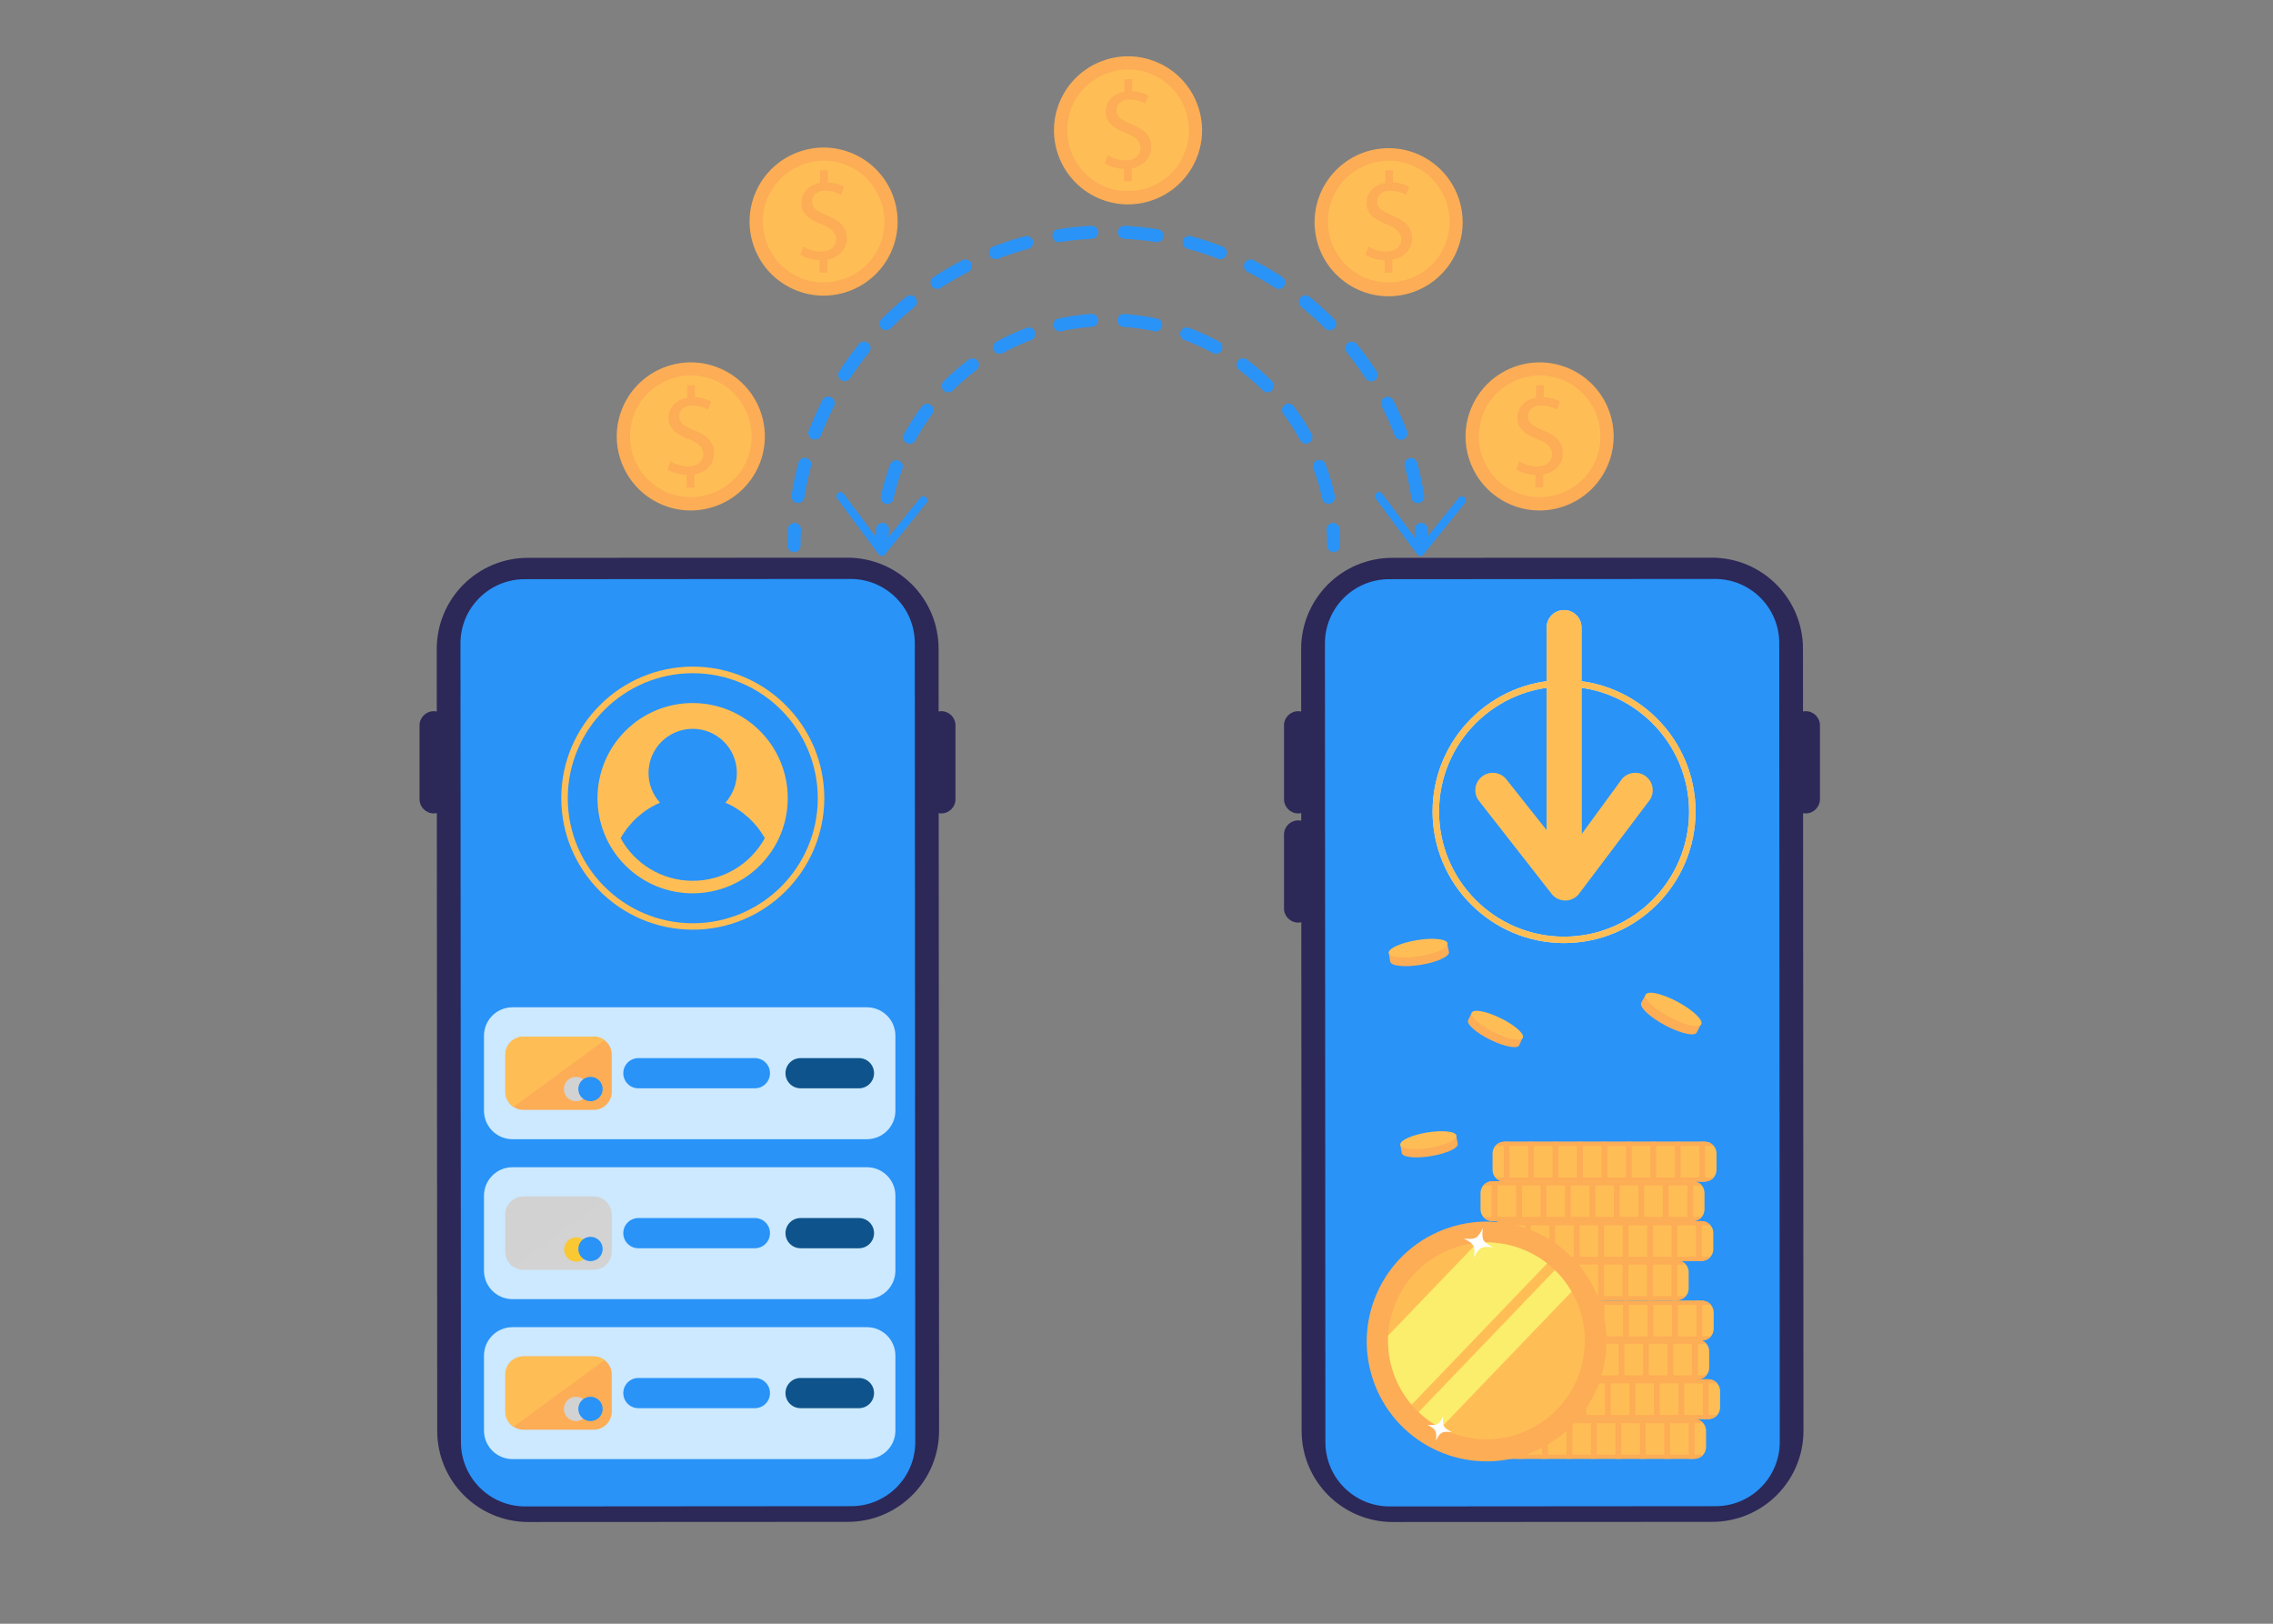 <svg xmlns="http://www.w3.org/2000/svg" xmlns:xlink="http://www.w3.org/1999/xlink" version="1.1" id="Слой_1" x="0px" y="0px" viewBox="0 0 2800 2000" style="enable-background:new 0 0 2800 2000;" xml:space="preserve">
<rect x="0" y="0" width="2800" height="2000" fill="#808080" stroke="none"/>
<style type="text/css">
	.st0{fill:#2C2858;}
	.st1{fill:#2993F7;}
	.st2{fill:#FCAD56;}
	.st3{fill:#FFBE55;}
	.st4{fill:#FAEE6C;}
	.st5{fill:#FFFFFF;}
	.st6{fill:#CCE9FF;}
	.st7{fill:#0E538B;}
	.st8{fill:#D2D2D2;}
	.st9{fill:#D3D3D3;}
	.st10{fill:#FAC832;}
</style>
<path class="st0" d="M1044.5,1874.5l-393.5,0.2c-62.1,0-112.4-50.2-112.4-112.3l-0.6-962.9c0-62.1,50.2-112.4,112.3-112.4l393.5-0.2  c62.1,0,112.4,50.2,112.4,112.3l0.6,962.9C1156.8,1824.1,1106.5,1874.4,1044.5,1874.5z"/>
<path class="st1" d="M1048.5,1855.2l-401.6,0.3c-43.6,0-79-35.3-79.1-79l-0.6-984c0-43.6,35.3-79,79-79.1l401.6-0.3  c43.6,0,79,35.3,79.1,79l0.6,984C1127.5,1819.8,1092.2,1855.2,1048.5,1855.2z"/>
<path class="st0" d="M534.3,1001.9L534.3,1001.9c-9.7,0-17.5-7.9-17.5-17.5v-90.9c0-9.7,7.9-17.5,17.5-17.5l0,0  c9.7,0,17.5,7.8,17.5,17.5v90.9C551.8,994,544,1001.9,534.3,1001.9z"/>
<path class="st0" d="M1159.5,1001.9L1159.5,1001.9c-9.7,0-17.5-7.9-17.5-17.5v-90.9c0-9.7,7.9-17.5,17.5-17.5l0,0  c9.7,0,17.5,7.8,17.5,17.5v90.9C1177.1,994,1169.2,1001.9,1159.5,1001.9z"/>
<g>
	<path class="st0" d="M2109.3,1874.5l-393.5,0.2c-62.1,0-112.4-50.2-112.4-112.3l-0.6-962.9c0-62.1,50.2-112.4,112.3-112.4   l393.5-0.2c62.1,0,112.4,50.2,112.4,112.3l0.6,962.9C2221.7,1824.1,2171.4,1874.4,2109.3,1874.5z"/>
	<path class="st1" d="M2113.4,1855.2l-401.6,0.3c-43.6,0-79-35.3-79.1-79l-0.6-984c0-43.6,35.3-79,79-79.1l401.6-0.3   c43.6,0,79,35.3,79.1,79l0.6,984C2192.4,1819.8,2157,1855.2,2113.4,1855.2z"/>
	<path class="st0" d="M1599.2,1001.9L1599.2,1001.9c-9.7,0-17.5-7.9-17.5-17.5v-90.9c0-9.7,7.8-17.5,17.5-17.5l0,0   c9.7,0,17.5,7.8,17.5,17.5v90.9C1616.7,994,1608.8,1001.9,1599.2,1001.9z"/>
	<path class="st0" d="M2224.4,1001.9L2224.4,1001.9c-9.7,0-17.5-7.9-17.5-17.5v-90.9c0-9.7,7.9-17.5,17.5-17.5l0,0   c9.7,0,17.5,7.8,17.5,17.5v90.9C2241.9,994,2234.1,1001.9,2224.4,1001.9z"/>
	<path class="st0" d="M1599.2,1136.4L1599.2,1136.4c-9.7,0-17.5-7.8-17.5-17.5v-90.9c0-9.7,7.8-17.5,17.5-17.5l0,0   c9.7,0,17.5,7.8,17.5,17.5v90.9C1616.7,1128.5,1608.8,1136.4,1599.2,1136.4z"/>
</g>
<g>
	<path class="st2" d="M934.5,574.1c-20.2,46.1-74,67.2-120.1,47c-46.1-20.2-67.2-74-47-120.1c20.2-46.1,74-67.2,120.1-47   C933.7,474.2,954.7,527.9,934.5,574.1z"/>
	<path class="st3" d="M919.6,567.5c-18,42.3-71.8,58-109.8,32.5c-24.2-15.8-37.4-45.2-32.8-74c7.1-48.6,60.3-77,104.1-57.2   C918.2,484.8,936.4,529.8,919.6,567.5z"/>
	<g>
		<path class="st2" d="M845.8,600.5l0-15.5c-8.9-0.1-18.1-2.9-23.5-6.7l3.7-10.3c5.5,3.7,13.5,6.6,22.1,6.5    c10.9,0,18.3-6.3,18.2-15.1c0-8.4-6-13.6-17.4-18.2c-15.7-6.1-25.4-13.1-25.4-26.5c0-12.7,9-22.4,23.1-24.8l0-15.5l9.5,0l0,14.9    c9.2,0.3,15.5,2.7,20,5.3l-3.8,10.1c-3.2-1.8-9.5-5.2-19.4-5.2c-11.8,0-16.3,7.1-16.2,13.2c0,8,5.7,12,19.1,17.5    c15.8,6.4,23.8,14.4,23.9,28c0,12.1-8.4,23.5-24.2,26.2l0,16L845.8,600.5z"/>
	</g>
</g>
<g>
	<path class="st2" d="M1098.1,309.5c-20.2,46.1-74,67.2-120.1,47c-46.1-20.2-67.2-74-47-120.1c20.2-46.1,74-67.2,120.1-47   C1097.3,209.6,1118.3,263.4,1098.1,309.5z"/>
	<path class="st3" d="M1083.2,303c-18,42.3-71.8,58-109.8,32.5c-24.2-15.8-37.4-45.2-32.8-74c7.1-48.6,60.3-77,104.1-57.2   C1081.8,220.3,1100,265.2,1083.2,303z"/>
	<g>
		<path class="st2" d="M1009.4,335.9l0-15.5c-8.9-0.1-18.1-2.9-23.5-6.7l3.7-10.3c5.5,3.7,13.5,6.6,22.1,6.5    c10.9,0,18.3-6.3,18.2-15.1c0-8.4-6-13.6-17.4-18.2c-15.7-6.1-25.4-13.1-25.4-26.5c0-12.7,9-22.4,23.1-24.8l0-15.5l9.5,0l0,14.9    c9.2,0.3,15.5,2.7,20,5.3l-3.8,10.1c-3.2-1.8-9.5-5.2-19.4-5.2c-11.8,0-16.3,7.1-16.2,13.2c0,8,5.7,12,19.1,17.5    c15.8,6.4,23.8,14.4,23.9,28c0,12.1-8.4,23.5-24.2,26.2l0,16L1009.4,335.9z"/>
	</g>
</g>
<ellipse transform="matrix(0.988 -0.154 0.154 0.988 -21.627 267.538)" class="st2" cx="1710.7" cy="272.9" rx="91.2" ry="91.2"/>
<path class="st3" d="M1779.3,303c-18,42.3-71.8,58-109.8,32.5c-24.2-15.8-37.4-45.2-32.8-74c7.1-48.6,60.3-77,104.1-57.2  C1778,220.3,1796.2,265.2,1779.3,303z"/>
<g>
	<path class="st2" d="M1705.6,335.9l0-15.5c-8.9-0.1-18.1-2.9-23.5-6.7l3.7-10.3c5.5,3.7,13.5,6.6,22.1,6.5   c10.9,0,18.3-6.3,18.2-15.1c0-8.4-6-13.6-17.4-18.2c-15.7-6.1-25.4-13.1-25.4-26.5c0-12.7,9-22.4,23.1-24.8l0-15.5l9.5,0l0,14.9   c9.2,0.3,15.5,2.7,20,5.3l-3.8,10.1c-3.2-1.8-9.5-5.2-19.4-5.2c-11.8,0-16.3,7.1-16.2,13.2c0,8,5.7,12,19.1,17.5   c15.8,6.4,23.8,14.4,23.9,28c0,12.1-8.4,23.5-24.2,26.2l0,16L1705.6,335.9z"/>
</g>
<g>
	<path class="st2" d="M1980.1,574.1c-20.2,46.1-74,67.2-120.1,47c-46.1-20.2-67.2-74-47-120.1c20.2-46.1,74-67.2,120.1-47   C1979.3,474.2,2000.3,527.9,1980.1,574.1z"/>
	<path class="st3" d="M1965.2,567.5c-18,42.3-71.8,58-109.8,32.5c-24.2-15.8-37.4-45.2-32.8-74c7.1-48.6,60.3-77,104.1-57.2   C1963.8,484.8,1982,529.8,1965.2,567.5z"/>
	<g>
		<path class="st2" d="M1891.4,600.5l0-15.5c-8.9-0.1-18.1-2.9-23.5-6.7l3.7-10.3c5.5,3.7,13.5,6.6,22.1,6.5    c10.9,0,18.3-6.3,18.2-15.1c0-8.4-6-13.6-17.4-18.2c-15.7-6.1-25.4-13.1-25.4-26.5c0-12.7,9-22.4,23.1-24.8l0-15.5l9.5,0l0,14.9    c9.2,0.3,15.5,2.7,20,5.3l-3.8,10.1c-3.2-1.8-9.5-5.2-19.4-5.2c-11.8,0-16.3,7.1-16.2,13.2c0,8,5.7,12,19.1,17.5    c15.8,6.4,23.8,14.4,23.9,28c0,12.1-8.4,23.5-24.2,26.2l0,16L1891.4,600.5z"/>
	</g>
</g>
<g>
	<path class="st2" d="M1473.1,197.1c-20.2,46.1-74,67.2-120.1,47c-46.1-20.2-67.2-74-47-120.1c20.2-46.1,74-67.2,120.1-47   C1472.3,97.2,1493.3,151,1473.1,197.1z"/>
	<path class="st3" d="M1458.2,190.6c-18,42.3-71.8,58-109.8,32.5c-24.2-15.8-37.4-45.2-32.8-74c7.1-48.6,60.3-77,104.1-57.2   C1456.9,107.9,1475,152.8,1458.2,190.6z"/>
	<g>
		<path class="st2" d="M1384.4,223.5l0-15.5c-8.9-0.1-18.1-2.9-23.5-6.7l3.7-10.3c5.5,3.7,13.5,6.6,22.1,6.5    c10.9,0,18.3-6.3,18.2-15.1c0-8.4-6-13.6-17.4-18.2c-15.7-6.1-25.4-13.1-25.4-26.5c0-12.7,9-22.4,23.1-24.8l0-15.5l9.5,0l0,14.9    c9.2,0.3,15.5,2.7,20,5.3l-3.8,10.1c-3.2-1.8-9.5-5.2-19.4-5.2c-11.8,0-16.3,7.1-16.2,13.2c0,8,5.7,12,19.1,17.4    c15.8,6.4,23.8,14.4,23.9,28c0,12.1-8.4,23.5-24.2,26.2l0,16L1384.4,223.5z"/>
	</g>
</g>
<g>
	<g>
		<g>
			<g>
				<path class="st1" d="M1751.2,680.1c-4.4,0-8-3.6-8-8c0-6.5-0.2-13.1-0.5-19.6c-0.2-4.4,3.2-8.2,7.6-8.4c4.4-0.2,8.2,3.2,8.4,7.6      c0.3,6.8,0.5,13.6,0.5,20.4C1759.2,676.5,1755.6,680.1,1751.2,680.1z"/>
			</g>
			<g>
				<path class="st1" d="M1746.5,619.8c-3.9,0-7.3-2.8-7.9-6.8c-2-13-4.8-26.1-8.2-38.8c-1.1-4.3,1.4-8.7,5.7-9.8      c4.3-1.1,8.7,1.4,9.8,5.7c3.5,13.3,6.4,26.9,8.5,40.4c0.7,4.4-2.3,8.5-6.7,9.1C1747.4,619.8,1747,619.8,1746.5,619.8z       M983,619.5c-0.4,0-0.8,0-1.3-0.1c-4.4-0.7-7.3-4.8-6.7-9.1c2.1-13.6,5-27.2,8.6-40.4c1.1-4.3,5.5-6.8,9.8-5.7      c4.3,1.1,6.8,5.5,5.7,9.8c-3.4,12.7-6.2,25.7-8.2,38.8C990.2,616.7,986.8,619.5,983,619.5z M1725.7,541.7c-3.2,0-6.3-2-7.5-5.1      c-4.7-12.3-10.1-24.5-16.1-36.2c-2-3.9-0.4-8.8,3.5-10.8c3.9-2,8.8-0.4,10.8,3.5c6.2,12.2,11.9,24.9,16.8,37.8      c1.6,4.1-0.5,8.8-4.6,10.3C1727.6,541.6,1726.7,541.7,1725.7,541.7z M1003.8,541.4c-1,0-1.9-0.2-2.9-0.5      c-4.1-1.6-6.2-6.2-4.6-10.3c4.9-12.8,10.6-25.5,16.8-37.7c2-3.9,6.8-5.5,10.8-3.5c3.9,2,5.5,6.8,3.5,10.8      c-6,11.7-11.4,23.9-16.1,36.2C1010.1,539.5,1007.1,541.4,1003.8,541.4z M1689,469.7c-2.6,0-5.2-1.3-6.7-3.6      c-7.2-11-15-21.8-23.3-32.1c-2.8-3.4-2.3-8.5,1.2-11.3c3.4-2.8,8.5-2.3,11.3,1.2c8.6,10.7,16.8,21.9,24.3,33.4      c2.4,3.7,1.4,8.7-2.3,11.1C1692,469.3,1690.5,469.7,1689,469.7z M1040.6,469.5c-1.5,0-3-0.4-4.4-1.3c-3.7-2.4-4.8-7.4-2.3-11.1      c7.5-11.5,15.7-22.7,24.3-33.4c2.8-3.4,7.8-4,11.3-1.2c3.4,2.8,4,7.8,1.2,11.3c-8.3,10.2-16.1,21-23.3,32      C1045.8,468.2,1043.2,469.5,1040.6,469.5z M1638.1,406.9c-2,0-4.1-0.8-5.7-2.3c-9.3-9.3-19.2-18.2-29.4-26.5      c-3.4-2.8-4-7.8-1.2-11.3c2.8-3.4,7.8-4,11.3-1.2c10.7,8.6,21,17.9,30.7,27.7c3.1,3.1,3.1,8.2,0,11.3      C1642.2,406.1,1640.2,406.9,1638.1,406.9z M1091.5,406.7c-2,0-4.1-0.8-5.7-2.3c-3.1-3.1-3.1-8.2,0-11.3c9.7-9.7,20-19,30.7-27.6      c3.4-2.8,8.5-2.3,11.3,1.2c2.8,3.4,2.3,8.5-1.2,11.3c-10.2,8.3-20.1,17.2-29.5,26.5C1095.6,406,1093.5,406.7,1091.5,406.7z       M1575.4,356c-1.5,0-3-0.4-4.4-1.3c-11-7.2-22.6-13.9-34.3-19.9c-3.9-2-5.5-6.8-3.5-10.8c2-3.9,6.8-5.5,10.8-3.5      c12.2,6.2,24.2,13.2,35.7,20.7c3.7,2.4,4.8,7.4,2.3,11.1C1580.5,354.7,1578,356,1575.4,356z M1154.3,355.9      c-2.6,0-5.2-1.3-6.7-3.6c-2.4-3.7-1.4-8.7,2.3-11.1c11.5-7.5,23.5-14.4,35.8-20.7c3.9-2,8.8-0.4,10.8,3.5      c2,3.9,0.4,8.8-3.5,10.8c-11.7,6-23.3,12.7-34.3,19.8C1157.3,355.4,1155.8,355.9,1154.3,355.9z M1503.4,319.2      c-1,0-1.9-0.2-2.9-0.5c-12.3-4.7-25-8.8-37.7-12.3c-4.3-1.1-6.8-5.5-5.7-9.8c1.1-4.3,5.5-6.8,9.8-5.7      c13.3,3.5,26.5,7.8,39.3,12.8c4.1,1.6,6.2,6.2,4.6,10.3C1509.7,317.3,1506.6,319.2,1503.4,319.2z M1226.3,319.1      c-3.2,0-6.2-2-7.5-5.1c-1.6-4.1,0.5-8.8,4.6-10.3c12.8-4.9,26-9.2,39.3-12.7c4.3-1.1,8.7,1.4,9.8,5.7c1.1,4.3-1.4,8.7-5.7,9.8      c-12.7,3.4-25.4,7.5-37.7,12.2C1228.2,319,1227.3,319.1,1226.3,319.1z M1425.4,298.3c-0.4,0-0.8,0-1.3-0.1      c-13-2-26.2-3.4-39.4-4.1c-4.4-0.2-7.8-4-7.6-8.4c0.2-4.4,4-7.8,8.4-7.6c13.7,0.7,27.5,2.2,41.1,4.3c4.4,0.7,7.3,4.8,6.7,9.1      C1432.6,295.5,1429.2,298.3,1425.4,298.3z M1304.4,298.3c-3.9,0-7.3-2.8-7.9-6.8c-0.7-4.4,2.3-8.5,6.7-9.1      c13.5-2.1,27.3-3.6,41.1-4.3c4.4-0.2,8.2,3.2,8.4,7.6c0.2,4.4-3.2,8.2-7.6,8.4c-13.2,0.7-26.4,2-39.4,4.1      C1305.2,298.3,1304.8,298.3,1304.4,298.3z"/>
			</g>
			<g>
				<path class="st1" d="M978.2,680.1c-4.4,0-8-3.6-8-8c0-6.8,0.2-13.6,0.5-20.4c0.2-4.4,4-7.8,8.4-7.6c4.4,0.2,7.8,4,7.6,8.4      c-0.3,6.5-0.5,13.1-0.5,19.6C986.2,676.5,982.6,680.1,978.2,680.1z"/>
			</g>
		</g>
	</g>
	<g>
		<g>
			<g>
				<path class="st1" d="M1086.5,680.1c-4.4,0-8-3.6-8-8c0-6.8,0.2-13.8,0.7-20.6c0.3-4.4,4.1-7.7,8.5-7.4c4.4,0.3,7.7,4.1,7.4,8.5      c-0.5,6.4-0.7,13-0.7,19.4C1094.5,676.5,1090.9,680.1,1086.5,680.1z"/>
			</g>
			<g>
				<path class="st1" d="M1092.9,620.8c-0.6,0-1.1-0.1-1.7-0.2c-4.3-0.9-7.1-5.2-6.1-9.5c2.9-13.3,6.8-26.5,11.5-39.2      c1.5-4.1,6.2-6.2,10.3-4.7c4.1,1.5,6.2,6.2,4.7,10.3c-4.5,12-8.1,24.5-10.9,37C1099.9,618.3,1096.5,620.8,1092.9,620.8z       M1636.6,620.6c-3.7,0-7-2.6-7.8-6.3c-2.7-12.5-6.4-25-10.9-37c-1.5-4.1,0.5-8.7,4.7-10.3c4.1-1.5,8.7,0.5,10.3,4.7      c4.8,12.7,8.6,25.9,11.5,39.2c0.9,4.3-1.8,8.6-6.1,9.5C1637.7,620.6,1637.1,620.6,1636.6,620.6z M1120.5,546.7      c-1.3,0-2.6-0.3-3.8-1c-3.9-2.1-5.3-7-3.2-10.9c6.5-11.9,14-23.4,22.1-34.3c2.7-3.5,7.7-4.2,11.2-1.6c3.5,2.7,4.3,7.7,1.6,11.2      c-7.7,10.3-14.7,21.2-20.9,32.4C1126.1,545.2,1123.4,546.7,1120.5,546.7z M1608.8,546.5c-2.8,0-5.6-1.5-7-4.2      c-6.2-11.2-13.2-22.1-20.9-32.4c-2.7-3.5-1.9-8.5,1.6-11.2c3.5-2.7,8.5-1.9,11.2,1.6c8.2,10.9,15.6,22.4,22.1,34.3      c2.1,3.9,0.7,8.7-3.2,10.9C1611.5,546.2,1610.1,546.5,1608.8,546.5z M1168.1,483.3c-2,0-4.1-0.8-5.7-2.3      c-3.1-3.1-3.1-8.2,0-11.3c9.6-9.6,20-18.6,30.8-26.7c3.5-2.6,8.5-1.9,11.2,1.6c2.6,3.5,1.9,8.6-1.6,11.2      c-10.3,7.7-20,16.2-29.1,25.2C1172.1,482.6,1170.1,483.3,1168.1,483.3z M1561.3,483.2c-2,0-4.1-0.8-5.7-2.3      c-9.1-9.1-18.9-17.6-29.1-25.2c-3.5-2.6-4.3-7.7-1.6-11.2c2.6-3.5,7.7-4.3,11.2-1.6c10.9,8.1,21.2,17.1,30.9,26.7      c3.1,3.1,3.1,8.2,0,11.3C1565.4,482.5,1563.4,483.2,1561.3,483.2z M1231.4,435.9c-2.8,0-5.6-1.5-7-4.2      c-2.1-3.9-0.7-8.7,3.2-10.9c11.9-6.5,24.4-12.2,37.1-17c4.1-1.5,8.7,0.6,10.3,4.7c1.5,4.1-0.6,8.7-4.7,10.3      c-12,4.5-23.8,9.9-35,16C1234,435.6,1232.7,435.9,1231.4,435.9z M1497.9,435.8c-1.3,0-2.6-0.3-3.8-1      c-11.3-6.2-23.1-11.5-35.1-16c-4.1-1.5-6.2-6.1-4.7-10.3c1.5-4.1,6.1-6.2,10.3-4.7c12.7,4.7,25.2,10.4,37.1,17      c3.9,2.1,5.3,7,3.2,10.9C1503.5,434.3,1500.8,435.8,1497.9,435.8z M1305.5,408.2c-3.7,0-7-2.6-7.8-6.3c-0.9-4.3,1.8-8.6,6.1-9.5      c13.2-2.9,26.8-4.8,40.4-5.8c4.4-0.3,8.2,3,8.5,7.4s-3,8.2-7.4,8.5c-12.8,0.9-25.6,2.7-38.1,5.4      C1306.6,408.2,1306.1,408.2,1305.5,408.2z M1423.7,408.2c-0.6,0-1.1-0.1-1.7-0.2c-12.5-2.7-25.3-4.5-38.1-5.4      c-4.4-0.3-7.7-4.1-7.4-8.5c0.3-4.4,4.1-7.7,8.5-7.4c13.6,1,27.2,2.9,40.4,5.7c4.3,0.9,7.1,5.2,6.1,9.5      C1430.7,405.6,1427.4,408.2,1423.7,408.2z"/>
			</g>
			<g>
				<path class="st1" d="M1642.9,680.1c-4.4,0-8-3.6-8-8c0-6.5-0.2-13-0.7-19.4c-0.3-4.4,3-8.2,7.4-8.5c4.4-0.3,8.2,3,8.5,7.4      c0.5,6.8,0.7,13.7,0.7,20.6C1650.9,676.5,1647.4,680.1,1642.9,680.1z"/>
			</g>
		</g>
	</g>
	<g>
		<path class="st1" d="M1749.8,684.8C1749.8,684.8,1749.7,684.8,1749.8,684.8c-1.6,0-3.1-0.8-4-2l-51.1-68.7c-1.6-2.2-1.2-5.3,1-7    c2.2-1.6,5.3-1.2,7,1l47.2,63.5l47-58.4c1.7-2.1,4.9-2.5,7-0.8c2.1,1.7,2.5,4.9,0.8,7l-51.1,63.4    C1752.8,684.1,1751.3,684.8,1749.8,684.8z"/>
	</g>
	<g>
		<path class="st1" d="M1086.4,684.8C1086.3,684.8,1086.3,684.8,1086.4,684.8c-1.6,0-3.1-0.8-4-2l-51.1-68.7c-1.6-2.2-1.2-5.3,1-7    c2.2-1.6,5.3-1.2,7,1l47.2,63.5l47-58.4c1.7-2.1,4.9-2.5,7-0.8c2.1,1.7,2.5,4.9,0.8,7l-51.1,63.4    C1089.3,684.1,1087.9,684.8,1086.4,684.8z"/>
	</g>
</g>
<g>
	<g>
		<g>
			<path class="st3" d="M2101.6,1762.2v20.3c0,7.9-6.4,14.3-14.3,14.3H1840c-7.9,0-14.3-6.4-14.3-14.3v-20.3c0-3.5,1.3-6.8,3.4-9.3     c2.6-3.1,6.6-5.1,10.9-5.1h247.3c4.4,0,8.3,2,10.9,5.1C2100.3,1755.5,2101.6,1758.7,2101.6,1762.2z"/>
			<rect x="1839.3" y="1747.9" class="st2" width="7.2" height="48.9"/>
			<rect x="1869.5" y="1747.9" class="st2" width="7.2" height="48.9"/>
			<rect x="1899.6" y="1747.9" class="st2" width="7.2" height="48.9"/>
			<rect x="1929.7" y="1747.9" class="st2" width="7.2" height="48.9"/>
			<rect x="1959.8" y="1747.9" class="st2" width="7.2" height="48.9"/>
			<rect x="1989.9" y="1747.9" class="st2" width="7.2" height="48.9"/>
			<rect x="2020.1" y="1747.9" class="st2" width="7.2" height="48.9"/>
			<rect x="2050.2" y="1747.9" class="st2" width="7.2" height="48.9"/>
			<rect x="2080.3" y="1747.9" class="st2" width="7.2" height="48.9"/>
			<path class="st2" d="M2098.2,1753H1829c2.6-3.1,6.6-5.1,10.9-5.1h247.3C2091.6,1747.9,2095.6,1749.8,2098.2,1753z"/>
			<path class="st2" d="M2098.2,1791.7H1829c2.6,3.1,6.6,5.1,10.9,5.1h247.3C2091.6,1796.8,2095.6,1794.8,2098.2,1791.7z"/>
		</g>
		<g>
			<path class="st3" d="M2118.9,1713.3v20.3c0,7.9-6.4,14.3-14.3,14.3h-247.3c-7.9,0-14.3-6.4-14.3-14.3v-20.3     c0-3.5,1.3-6.8,3.4-9.3c2.6-3.1,6.6-5.1,10.9-5.1h247.3c4.4,0,8.3,2,10.9,5.1C2117.6,1706.5,2118.9,1709.8,2118.9,1713.3z"/>
			<rect x="1856.6" y="1699" class="st2" width="7.2" height="48.9"/>
			<rect x="1886.8" y="1699" class="st2" width="7.2" height="48.9"/>
			<rect x="1916.9" y="1699" class="st2" width="7.2" height="48.9"/>
			<rect x="1947" y="1699" class="st2" width="7.2" height="48.9"/>
			<rect x="1977.1" y="1699" class="st2" width="7.2" height="48.9"/>
			<rect x="2007.2" y="1699" class="st2" width="7.2" height="48.9"/>
			<rect x="2037.4" y="1699" class="st2" width="7.2" height="48.9"/>
			<rect x="2067.5" y="1699" class="st2" width="7.2" height="48.9"/>
			<rect x="2097.6" y="1699" class="st2" width="7.2" height="48.9"/>
			<path class="st2" d="M2115.5,1704h-269.2c2.6-3.1,6.6-5.1,10.9-5.1h247.3C2108.9,1698.9,2112.9,1700.9,2115.5,1704z"/>
			<path class="st2" d="M2115.5,1742.8h-269.2c2.6,3.1,6.6,5.1,10.9,5.1h247.3C2108.9,1747.9,2112.9,1745.9,2115.5,1742.8z"/>
		</g>
		<g>
			<path class="st3" d="M2105.5,1664.4v20.3c0,7.9-6.4,14.3-14.3,14.3h-247.3c-7.9,0-14.3-6.4-14.3-14.3v-20.3     c0-3.5,1.3-6.8,3.4-9.3c2.6-3.1,6.6-5.1,10.9-5.1h247.3c4.4,0,8.3,2,10.9,5.1C2104.2,1657.7,2105.5,1660.9,2105.5,1664.4z"/>
			<rect x="1843.2" y="1650.1" class="st2" width="7.2" height="48.9"/>
			<rect x="1873.4" y="1650.1" class="st2" width="7.2" height="48.9"/>
			<rect x="1903.5" y="1650.1" class="st2" width="7.2" height="48.9"/>
			<rect x="1933.6" y="1650.1" class="st2" width="7.2" height="48.9"/>
			<rect x="1963.7" y="1650.1" class="st2" width="7.2" height="48.9"/>
			<rect x="1993.8" y="1650.1" class="st2" width="7.2" height="48.9"/>
			<rect x="2023.9" y="1650.1" class="st2" width="7.2" height="48.9"/>
			<rect x="2054.1" y="1650.1" class="st2" width="7.2" height="48.9"/>
			<rect x="2084.2" y="1650.1" class="st2" width="7.2" height="48.9"/>
			<path class="st2" d="M2102.1,1655.2h-269.2c2.6-3.1,6.6-5.1,10.9-5.1h247.3C2095.5,1650.1,2099.4,1652.1,2102.1,1655.2z"/>
			<path class="st2" d="M2102.1,1694h-269.2c2.6,3.1,6.6,5.1,10.9,5.1h247.3C2095.5,1699,2099.4,1697.1,2102.1,1694z"/>
		</g>
		<g>
			<path class="st3" d="M2111,1616.5v20.3c0,7.9-6.4,14.3-14.3,14.3h-247.3c-7.9,0-14.3-6.4-14.3-14.3v-20.3c0-3.5,1.3-6.8,3.4-9.3     c2.6-3.1,6.6-5.1,10.9-5.1h247.3c4.4,0,8.3,2,10.9,5.1C2109.7,1609.7,2111,1613,2111,1616.5z"/>
			<rect x="1848.8" y="1602.2" class="st2" width="7.2" height="48.9"/>
			<rect x="1878.9" y="1602.2" class="st2" width="7.2" height="48.9"/>
			<rect x="1909" y="1602.2" class="st2" width="7.2" height="48.9"/>
			<rect x="1939.1" y="1602.2" class="st2" width="7.2" height="48.9"/>
			<rect x="1969.2" y="1602.2" class="st2" width="7.2" height="48.9"/>
			<rect x="1999.3" y="1602.2" class="st2" width="7.2" height="48.9"/>
			<rect x="2029.5" y="1602.2" class="st2" width="7.2" height="48.9"/>
			<rect x="2059.6" y="1602.2" class="st2" width="7.2" height="48.9"/>
			<rect x="2089.7" y="1602.2" class="st2" width="7.2" height="48.9"/>
			<path class="st2" d="M2107.6,1607.2h-269.2c2.6-3.1,6.6-5.1,10.9-5.1h247.3C2101,1602.2,2105,1604.1,2107.6,1607.2z"/>
			<path class="st2" d="M2107.6,1646h-269.2c2.6,3.1,6.6,5.1,10.9,5.1h247.3C2101,1651.1,2105,1649.1,2107.6,1646z"/>
		</g>
		<g>
			<path class="st3" d="M2080.2,1566.8v20.3c0,7.9-6.4,14.3-14.3,14.3h-247.3c-7.9,0-14.3-6.4-14.3-14.3v-20.3     c0-3.5,1.3-6.8,3.4-9.3c2.6-3.1,6.6-5.1,10.9-5.1h247.3c4.4,0,8.3,2,10.9,5.1C2078.9,1560.1,2080.2,1563.3,2080.2,1566.8z"/>
			<rect x="1817.9" y="1552.5" class="st2" width="7.2" height="48.9"/>
			<rect x="1848" y="1552.5" class="st2" width="7.2" height="48.9"/>
			<rect x="1878.2" y="1552.5" class="st2" width="7.2" height="48.9"/>
			<rect x="1908.3" y="1552.5" class="st2" width="7.2" height="48.9"/>
			<rect x="1938.4" y="1552.5" class="st2" width="7.2" height="48.9"/>
			<rect x="1968.5" y="1552.5" class="st2" width="7.2" height="48.9"/>
			<rect x="1998.6" y="1552.5" class="st2" width="7.2" height="48.9"/>
			<rect x="2028.8" y="1552.5" class="st2" width="7.2" height="48.9"/>
			<rect x="2058.9" y="1552.5" class="st2" width="7.2" height="48.9"/>
			<path class="st2" d="M2076.8,1557.6h-269.2c2.6-3.1,6.6-5.1,10.9-5.1h247.3C2070.2,1552.5,2074.1,1554.5,2076.8,1557.6z"/>
			<path class="st2" d="M2076.8,1596.3h-269.2c2.6,3.1,6.6,5.1,10.9,5.1h247.3C2070.2,1601.4,2074.1,1599.4,2076.8,1596.3z"/>
		</g>
		<g>
			<path class="st3" d="M2110.5,1518.5v20.3c0,7.9-6.4,14.3-14.3,14.3h-247.3c-7.9,0-14.3-6.4-14.3-14.3v-20.3     c0-3.5,1.3-6.8,3.4-9.3c2.6-3.1,6.6-5.1,10.9-5.1h247.3c4.4,0,8.3,2,10.9,5.1C2109.2,1511.7,2110.5,1514.9,2110.5,1518.5z"/>
			<rect x="1848.3" y="1504.1" class="st2" width="7.2" height="48.9"/>
			<rect x="1878.4" y="1504.1" class="st2" width="7.2" height="48.9"/>
			<rect x="1908.5" y="1504.1" class="st2" width="7.2" height="48.9"/>
			<rect x="1938.6" y="1504.1" class="st2" width="7.2" height="48.9"/>
			<rect x="1968.7" y="1504.1" class="st2" width="7.2" height="48.9"/>
			<rect x="1998.9" y="1504.1" class="st2" width="7.2" height="48.9"/>
			<rect x="2029" y="1504.1" class="st2" width="7.2" height="48.9"/>
			<rect x="2059.1" y="1504.1" class="st2" width="7.2" height="48.9"/>
			<rect x="2089.2" y="1504.1" class="st2" width="7.2" height="48.9"/>
			<path class="st2" d="M2107.1,1509.2h-269.2c2.6-3.1,6.6-5.1,10.9-5.1h247.3C2100.5,1504.1,2104.5,1506.1,2107.1,1509.2z"/>
			<path class="st2" d="M2107.1,1548h-269.2c2.6,3.1,6.6,5.1,10.9,5.1h247.3C2100.5,1553.1,2104.5,1551.1,2107.1,1548z"/>
		</g>
		<g>
			<path class="st3" d="M2099.7,1469.4v20.3c0,7.9-6.4,14.3-14.3,14.3h-247.3c-7.9,0-14.3-6.4-14.3-14.3v-20.3     c0-3.5,1.3-6.8,3.4-9.3c2.6-3.1,6.6-5.1,10.9-5.1h247.3c4.4,0,8.3,2,10.9,5.1C2098.5,1462.6,2099.7,1465.9,2099.7,1469.4z"/>
			<rect x="1837.5" y="1455.1" class="st2" width="7.2" height="48.9"/>
			<rect x="1867.6" y="1455.1" class="st2" width="7.2" height="48.9"/>
			<rect x="1897.7" y="1455.1" class="st2" width="7.2" height="48.9"/>
			<rect x="1927.9" y="1455.1" class="st2" width="7.2" height="48.9"/>
			<rect x="1958" y="1455.1" class="st2" width="7.2" height="48.9"/>
			<rect x="1988.1" y="1455.1" class="st2" width="7.2" height="48.9"/>
			<rect x="2018.2" y="1455.1" class="st2" width="7.2" height="48.9"/>
			<rect x="2048.3" y="1455.1" class="st2" width="7.2" height="48.9"/>
			<rect x="2078.5" y="1455.1" class="st2" width="7.2" height="48.9"/>
			<path class="st2" d="M2096.4,1460.1h-269.2c2.6-3.1,6.6-5.1,10.9-5.1h247.3C2089.8,1455.1,2093.7,1457,2096.4,1460.1z"/>
			<path class="st2" d="M2096.4,1498.9h-269.2c2.6,3.1,6.6,5.1,10.9,5.1h247.3C2089.8,1504,2093.7,1502,2096.4,1498.9z"/>
		</g>
		<g>
			<path class="st3" d="M2114.5,1420.7v20.3c0,7.9-6.4,14.3-14.3,14.3h-247.3c-7.9,0-14.3-6.4-14.3-14.3v-20.3     c0-3.5,1.3-6.8,3.4-9.3c2.6-3.1,6.6-5.1,10.9-5.1h247.3c4.4,0,8.3,2,10.9,5.1C2113.2,1414,2114.5,1417.2,2114.5,1420.7z"/>
			<rect x="1852.3" y="1406.4" class="st2" width="7.2" height="48.9"/>
			<rect x="1882.4" y="1406.4" class="st2" width="7.2" height="48.9"/>
			<rect x="1912.5" y="1406.4" class="st2" width="7.2" height="48.9"/>
			<rect x="1942.6" y="1406.4" class="st2" width="7.2" height="48.9"/>
			<rect x="1972.8" y="1406.4" class="st2" width="7.2" height="48.9"/>
			<rect x="2002.9" y="1406.4" class="st2" width="7.2" height="48.9"/>
			<rect x="2033" y="1406.4" class="st2" width="7.2" height="48.9"/>
			<rect x="2063.1" y="1406.4" class="st2" width="7.2" height="48.9"/>
			<rect x="2093.2" y="1406.4" class="st2" width="7.2" height="48.9"/>
			<path class="st2" d="M2111.1,1411.5H1842c2.6-3.1,6.6-5.1,10.9-5.1h247.3C2104.6,1406.4,2108.5,1408.4,2111.1,1411.5z"/>
			<path class="st2" d="M2111.1,1450.3H1842c2.6,3.1,6.6,5.1,10.9,5.1h247.3C2104.6,1455.3,2108.5,1453.4,2111.1,1450.3z"/>
		</g>
	</g>
	<g>
		
			<ellipse transform="matrix(0.95 -0.313 0.313 0.95 -425.099 656.509)" class="st2" cx="1831" cy="1651.5" rx="147.6" ry="147.6"/>
		<path class="st3" d="M1946.4,1688.8c-20.6,63.7-88.9,98.7-152.6,78.1c-6.6-2.1-13-4.8-19-7.9c-10.1-5.3-19.3-11.9-27.3-19.5    c-3-2.9-5.9-5.9-8.6-9.1c-19.9-23.3-30.5-53.7-28.9-85.1c0.5-10.3,2.4-20.6,5.7-30.9c15.3-47.5,57.2-79,104-83.5    c15.9-1.5,32.4,0.1,48.6,5.4c14,4.5,26.7,11.4,37.6,20c3.3,2.6,6.5,5.3,9.5,8.3c8.1,7.9,15.1,16.8,20.7,26.5    C1952.5,1619.5,1957.3,1654.8,1946.4,1688.8z"/>
		<path class="st4" d="M1905.9,1556.1l-167,174.1c-19.9-23.3-30.5-53.7-28.9-85.1l109.7-114.3c15.9-1.5,32.4,0.1,48.6,5.4    C1882.3,1540.7,1894.9,1547.5,1905.9,1556.1z"/>
		<path class="st4" d="M1936,1590.9l-161.2,168c-10.1-5.3-19.3-11.9-27.3-19.5l167.9-175C1923.5,1572.2,1930.4,1581.2,1936,1590.9z"/>
		<path class="st5" d="M1839.2,1536.3c-14.3-1.5-16.9-0.1-23.4,12.6c1.6-14.1,0.2-16.8-12.6-23.4c14.3,1.5,16.9,0.1,23.4-12.6    C1825,1527.2,1826.5,1529.9,1839.2,1536.3z"/>
		<path class="st5" d="M1788.5,1764c-12.1-1.3-14.3-0.1-19.7,10.6c1.3-11.9,0.2-14.1-10.6-19.7c12.1,1.3,14.3,0.1,19.7-10.6    C1776.6,1756.3,1777.8,1758.5,1788.5,1764z"/>
	</g>
</g>
<g>
	<g>
		<path class="st6" d="M1926.7,1161.6c-89.3,0-162-72.7-162-162c0-89.3,72.7-162,162-162c89.3,0,162,72.7,162,162    C2088.6,1088.9,2016,1161.6,1926.7,1161.6z M1926.7,845.7c-84.9,0-154,69.1-154,154c0,84.9,69.1,154,154,154    c84.9,0,154-69.1,154-154C2080.6,914.7,2011.6,845.7,1926.7,845.7z"/>
	</g>
	<g>
		<g>
			<path class="st6" d="M1926.7,1091.6c-11.9,0-21.5-9.6-21.5-21.5V772.9c0-11.9,9.6-21.5,21.5-21.5s21.5,9.6,21.5,21.5v297.2     C1948.2,1081.9,1938.5,1091.6,1926.7,1091.6z"/>
		</g>
	</g>
</g>
<g>
	<g>
		<path class="st3" d="M1926.7,1161.6c-89.3,0-162-72.7-162-162c0-89.3,72.7-162,162-162c89.3,0,162,72.7,162,162    C2088.6,1088.9,2016,1161.6,1926.7,1161.6z M1926.7,845.7c-84.9,0-154,69.1-154,154c0,84.9,69.1,154,154,154    c84.9,0,154-69.1,154-154C2080.6,914.7,2011.6,845.7,1926.7,845.7z"/>
	</g>
	<g>
		<g>
			<path class="st3" d="M1926.7,1091.6c-11.9,0-21.5-9.6-21.5-21.5V772.9c0-11.9,9.6-21.5,21.5-21.5s21.5,9.6,21.5,21.5v297.2     C1948.2,1081.9,1938.5,1091.6,1926.7,1091.6z"/>
		</g>
		<g>
			<path class="st3" d="M1928.2,1109.2c-0.3,0-0.6,0-0.8,0c-6.6-0.3-12.7-3.5-16.5-8.8L1821.5,986c-7-9.6-4.9-23,4.7-30     c9.6-7,23-4.9,30,4.7l73.3,92.4l68.6-93.7c7.7-9,21.3-10.1,30.3-2.4c9,7.7,10.1,21.3,2.4,30.3l-86.3,114.4     C1940.4,1106.5,1934.4,1109.2,1928.2,1109.2z"/>
		</g>
	</g>
</g>
<g>
	<g>
		<path class="st3" d="M853.4,1145.1c-89.3,0-162-72.7-162-162c0-89.3,72.7-162,162-162c89.3,0,162,72.7,162,162    C1015.3,1072.5,942.7,1145.1,853.4,1145.1z M853.4,829.2c-84.9,0-154,69.1-154,154c0,84.9,69.1,154,154,154s154-69.1,154-154    C1007.3,898.3,938.3,829.2,853.4,829.2z"/>
	</g>
	<g>
		
			<ellipse transform="matrix(0.707 -0.707 0.707 0.707 -445.264 891.377)" class="st3" cx="853.4" cy="983.2" rx="117.2" ry="117.2"/>
		<path class="st1" d="M942.1,1032.4c-17.2,31.3-50.5,52.5-88.8,52.5c-38.3,0-71.6-21.2-88.8-52.5c10.9-19.4,27.9-34.8,48.5-43.7    c-8.8-9.7-14.1-22.5-14.1-36.6c0-30.1,24.4-54.4,54.4-54.4c30.1,0,54.4,24.4,54.4,54.4c0,14.1-5.4,26.9-14.1,36.6    C914.2,997.6,931.2,1013,942.1,1032.4z"/>
	</g>
</g>
<g>
	<path class="st2" d="M2095.6,1260.9l-68-36.5c-1.9,3.6-3.8,7.1-5.8,10.7l0,0c-2.8,5.2,10.3,17.6,29.1,27.7   c18.9,10.1,36.4,14.2,39.2,9C2090.5,1271.3,2095.6,1260.9,2095.6,1260.9z"/>
	<path class="st3" d="M2095.7,1261.7c-2.8,5.2-20.3,1.1-39.2-9c-18.9-10.1-31.9-22.6-29.1-27.7c2.8-5.2,20.3-1.1,39.2,9   C2085.4,1244.1,2098.5,1256.5,2095.7,1261.7z"/>
</g>
<g>
	<path class="st2" d="M1793.7,1398.2l-68.8,11.2c0.6,3.6,1.2,7.2,1.8,10.8l0,0c0.8,5.2,17,7,36.1,3.8c19.1-3.1,33.9-9.9,33-15.1   C1795.7,1408.5,1793.7,1398.2,1793.7,1398.2z"/>
	<path class="st3" d="M1794.1,1398.7c0.8,5.2-13.9,12-33,15.1c-19.1,3.1-35.3,1.4-36.1-3.8c-0.8-5.2,13.9-12,33-15.1   C1777.1,1391.8,1793.3,1393.5,1794.1,1398.7z"/>
</g>
<g>
	<path class="st2" d="M1875.8,1277.6l-62.5-30.8c-1.6,3.3-3.2,6.6-4.8,9.8l0,0c-2.3,4.8,9.8,15.5,27.2,24.1   c17.4,8.5,33.3,11.6,35.7,6.9C1871.6,1287.1,1875.8,1277.6,1875.8,1277.6z"/>
	<path class="st3" d="M1875.9,1278.3c-2.3,4.8-18.3,1.7-35.7-6.9c-17.4-8.5-29.5-19.3-27.2-24.1c2.3-4.8,18.3-1.7,35.7,6.9   C1866.1,1262.7,1878.3,1273.5,1875.9,1278.3z"/>
</g>
<g>
	<path class="st2" d="M1782.7,1161.4l-72,11.7c0.6,3.8,1.2,7.5,1.8,11.3l0,0c0.9,5.5,17.8,7.3,37.8,4c20-3.2,35.5-10.3,34.6-15.8   C1784.8,1172.2,1782.7,1161.4,1782.7,1161.4z"/>
	<path class="st3" d="M1783.2,1162c0.9,5.5-14.6,12.5-34.6,15.8c-20,3.2-36.9,1.4-37.8-4c-0.9-5.5,14.6-12.5,34.6-15.8   S1782.3,1156.5,1783.2,1162z"/>
</g>
<path class="st6" d="M1067.8,1403.2H631.3c-19.4,0-35.1-15.7-35.1-35.1v-92.3c0-19.4,15.7-35.1,35.1-35.1h436.6  c19.4,0,35.1,15.7,35.1,35.1v92.3C1103,1387.5,1087.2,1403.2,1067.8,1403.2z"/>
<path class="st2" d="M753.6,1299.1v45.7c0,12.3-10,22.3-22.3,22.3h-86.5c-4.5,0-8.8-1.4-12.3-3.7c-6-4-10-10.8-10-18.6v-45.7  c0-12.3,10-22.3,22.3-22.3h86.5c5,0,9.7,1.7,13.4,4.5C750.1,1285.3,753.6,1291.8,753.6,1299.1z"/>
<path class="st1" d="M929.9,1340.5H786.4c-10.3,0-18.6-8.3-18.6-18.6l0,0c0-10.3,8.3-18.6,18.6-18.6h143.5  c10.3,0,18.6,8.3,18.6,18.6l0,0C948.5,1332.2,940.2,1340.5,929.9,1340.5z"/>
<path class="st7" d="M1058.1,1340.5h-71.9c-10.3,0-18.6-8.3-18.6-18.6l0,0c0-10.3,8.3-18.6,18.6-18.6h71.9  c10.3,0,18.6,8.3,18.6,18.6l0,0C1076.7,1332.2,1068.3,1340.5,1058.1,1340.5z"/>
<path class="st3" d="M744.7,1281.2l-112.2,82.2c-6-4-10-10.8-10-18.6v-45.7c0-12.3,10-22.3,22.3-22.3h86.5  C736.3,1276.8,741,1278.4,744.7,1281.2z"/>
<path class="st8" d="M724.6,1341.4c0,8.3-6.7,15-15,15c-8.3,0-15-6.7-15-15c0-8.3,6.7-15,15-15  C717.9,1326.4,724.6,1333.1,724.6,1341.4z"/>
<path class="st1" d="M742.4,1341.4c0,8.3-6.7,15-15,15c-8.3,0-15-6.7-15-15c0-8.3,6.7-15,15-15  C735.7,1326.4,742.4,1333.1,742.4,1341.4z"/>
<path class="st6" d="M1067.8,1600.2H631.3c-19.4,0-35.1-15.7-35.1-35.1v-92.3c0-19.4,15.7-35.1,35.1-35.1h436.6  c19.4,0,35.1,15.7,35.1,35.1v92.3C1103,1584.5,1087.2,1600.2,1067.8,1600.2z"/>
<path class="st9" d="M753.6,1496.1v45.7c0,12.3-10,22.3-22.3,22.3h-86.5c-4.5,0-8.8-1.4-12.3-3.7c-6-4-10-10.8-10-18.6v-45.7  c0-12.3,10-22.3,22.3-22.3h86.5c5,0,9.7,1.7,13.4,4.5C750.1,1482.3,753.6,1488.8,753.6,1496.1z"/>
<path class="st1" d="M929.9,1537.5H786.4c-10.3,0-18.6-8.3-18.6-18.6l0,0c0-10.3,8.3-18.6,18.6-18.6h143.5  c10.3,0,18.6,8.3,18.6,18.6l0,0C948.5,1529.2,940.2,1537.5,929.9,1537.5z"/>
<path class="st7" d="M1058.1,1537.5h-71.9c-10.3,0-18.6-8.3-18.6-18.6l0,0c0-10.3,8.3-18.6,18.6-18.6h71.9  c10.3,0,18.6,8.3,18.6,18.6l0,0C1076.7,1529.2,1068.3,1537.5,1058.1,1537.5z"/>
<path class="st8" d="M744.7,1478.2l-112.2,82.2c-6-4-10-10.8-10-18.6v-45.7c0-12.3,10-22.3,22.3-22.3h86.5  C736.3,1473.7,741,1475.4,744.7,1478.2z"/>
<ellipse transform="matrix(1 -2.937410e-02 2.937410e-02 1 -44.883 21.507)" class="st10" cx="709.6" cy="1538.4" rx="15" ry="15"/>
<path class="st1" d="M742.4,1538.4c0,8.3-6.7,15-15,15c-8.3,0-15-6.7-15-15c0-8.3,6.7-15,15-15  C735.7,1523.4,742.4,1530.1,742.4,1538.4z"/>
<g>
	<path class="st6" d="M1067.8,1797.2H631.3c-19.4,0-35.1-15.7-35.1-35.1v-92.3c0-19.4,15.7-35.1,35.1-35.1h436.6   c19.4,0,35.1,15.7,35.1,35.1v92.3C1103,1781.5,1087.2,1797.2,1067.8,1797.2z"/>
	<g>
		<path class="st2" d="M753.6,1693v45.7c0,12.3-10,22.3-22.3,22.3h-86.5c-4.5,0-8.8-1.4-12.3-3.7c-6-4-10-10.8-10-18.6V1693    c0-12.3,10-22.3,22.3-22.3h86.5c5,0,9.7,1.7,13.4,4.5C750.1,1679.3,753.6,1685.8,753.6,1693z"/>
		<path class="st1" d="M929.9,1734.5H786.4c-10.3,0-18.6-8.3-18.6-18.6l0,0c0-10.3,8.3-18.6,18.6-18.6h143.5    c10.3,0,18.6,8.3,18.6,18.6l0,0C948.5,1726.2,940.2,1734.5,929.9,1734.5z"/>
		<path class="st7" d="M1058.1,1734.5h-71.9c-10.3,0-18.6-8.3-18.6-18.6l0,0c0-10.3,8.3-18.6,18.6-18.6h71.9    c10.3,0,18.6,8.3,18.6,18.6l0,0C1076.7,1726.2,1068.3,1734.5,1058.1,1734.5z"/>
	</g>
	<path class="st3" d="M744.7,1675.2l-112.2,82.2c-6-4-10-10.8-10-18.6V1693c0-12.3,10-22.3,22.3-22.3h86.5   C736.3,1670.7,741,1672.4,744.7,1675.2z"/>
	<path class="st8" d="M724.6,1735.4c0,8.3-6.7,15-15,15c-8.3,0-15-6.7-15-15c0-8.3,6.7-15,15-15   C717.9,1720.4,724.6,1727.1,724.6,1735.4z"/>
	<path class="st1" d="M742.4,1735.4c0,8.3-6.7,15-15,15c-8.3,0-15-6.7-15-15c0-8.3,6.7-15,15-15   C735.7,1720.4,742.4,1727.1,742.4,1735.4z"/>
</g>
</svg>